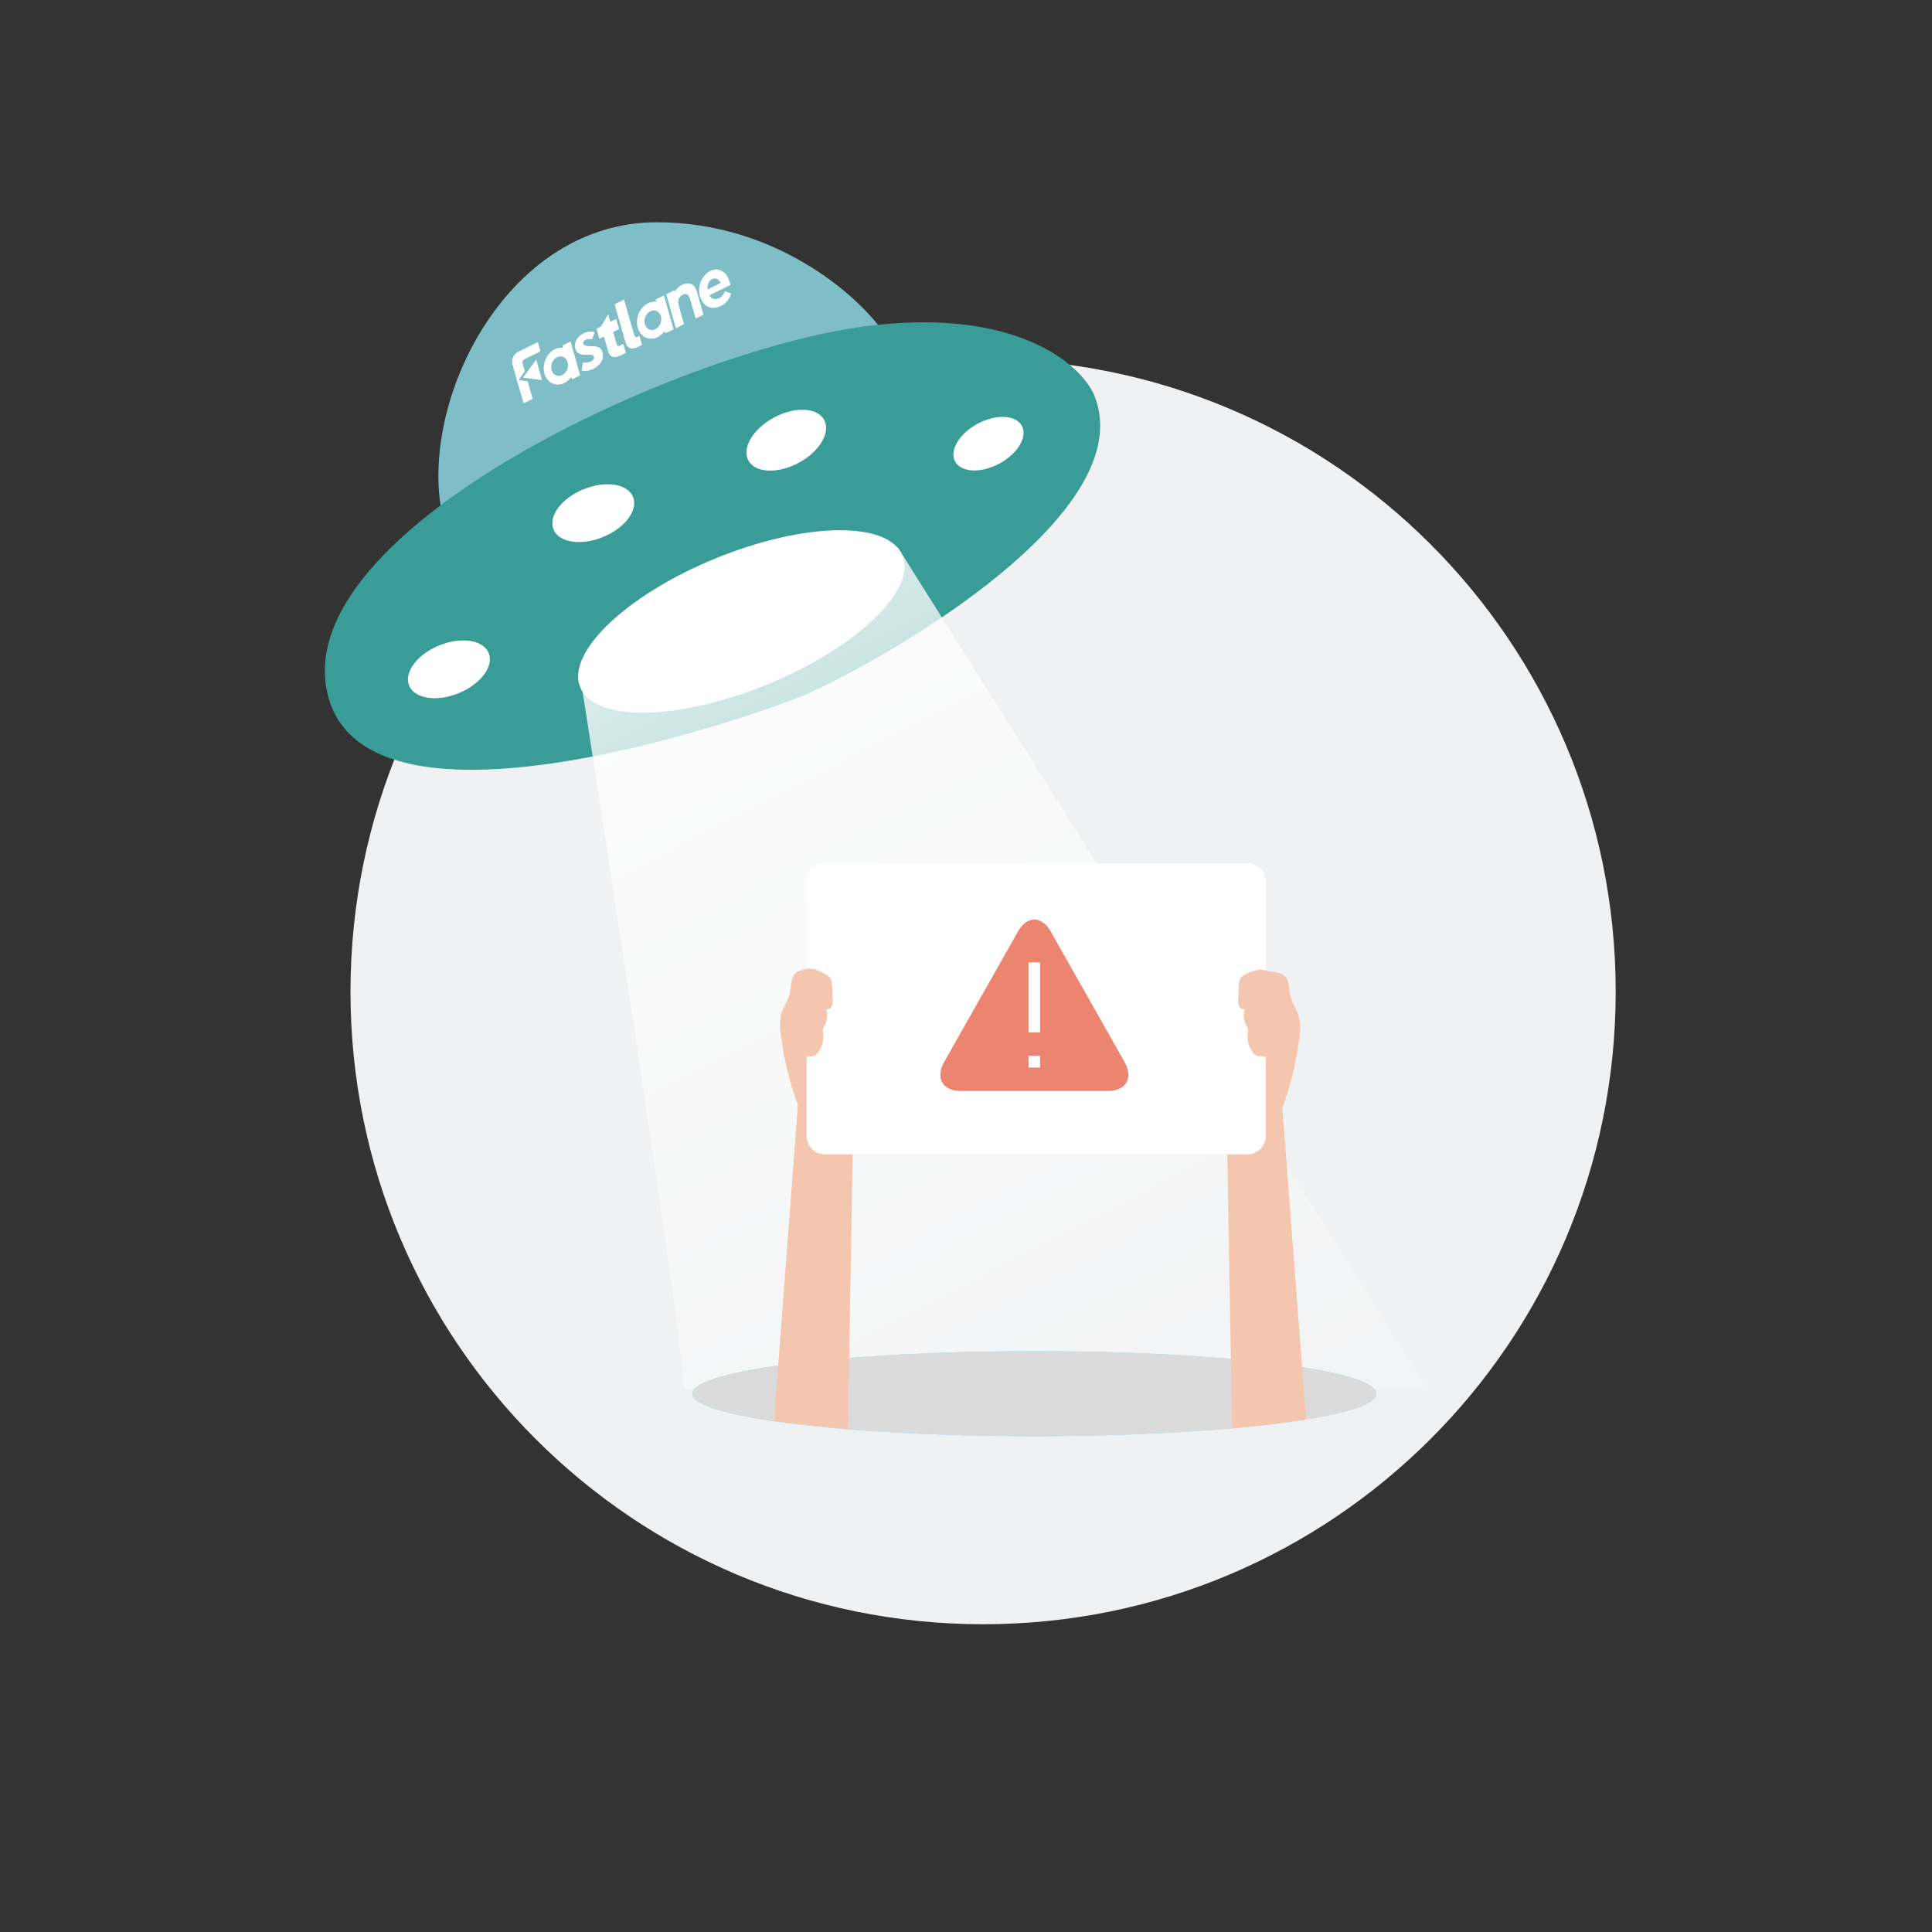 <svg width="226" height="226" viewBox="0 0 226 226" fill="none" xmlns="http://www.w3.org/2000/svg">
<rect x="0" y="0" width="226" height="226" fill="#333333" stroke="none"/>
<path d="M189 116C189 156.9 155.9 190 115 190C74.1 190 41 156.9 41 116C41 75.1 74.1 42 115 42C155.9 42 189 75.1 189 116Z" fill="#F0F1F2"/>
<path d="M76.823 26C90.637 26 100.142 34.413 103.168 38.619C97.486 46.663 79.214 62.086 51.585 59.429C49.371 46.146 59.555 26 76.823 26Z" fill="#7FBEC6"/>
<path d="M101.175 38.176C118.709 35.874 126.339 42.53 127.963 46.146C133.719 59.872 103.986 76.871 94.534 81.125C90.106 83.117 42.73 100.164 38.302 81.125C33.874 62.086 79.258 41.054 101.175 38.176Z" fill="#399C97"/>
<ellipse cx="115.63" cy="51.9" rx="4.428" ry="2.657" transform="rotate(-28.017 115.63 51.9)" fill="white"/>
<ellipse cx="91.978" cy="51.493" rx="5.029" ry="3.018" transform="rotate(-28.017 91.978 51.493)" fill="white"/>
<ellipse cx="69.398" cy="60.028" rx="5.029" ry="3.018" transform="rotate(-22.232 69.398 60.028)" fill="white"/>
<ellipse cx="52.512" cy="78.294" rx="5.029" ry="3.018" transform="rotate(-22.232 52.512 78.294)" fill="white"/>
<path opacity="0.8" d="M80 162.5C80 157 68.317 81.762 68 80L105 64L167 162.5H80Z" fill="url(#paint0_linear_153_5738)"/>
<ellipse cx="86.722" cy="72.694" rx="20.367" ry="7.97" transform="rotate(-22.233 86.722 72.694)" fill="white"/>
<path fill-rule="evenodd" clip-rule="evenodd" d="M75.922 36.508C75.494 36.829 75.284 37.411 75.442 37.938C75.635 38.583 76.305 38.794 76.839 38.398C77.257 38.089 77.462 37.483 77.308 36.975C77.11 36.327 76.443 36.119 75.922 36.508ZM76.776 35.291C76.716 35.288 76.269 35.221 75.72 35.52C75.377 35.711 75.127 35.982 74.946 36.249C74.104 37.493 74.519 39.341 75.885 39.59C76.645 39.729 77.281 39.326 77.746 38.732L77.833 38.998L78.792 38.526L77.665 34.56L76.708 35.032L76.776 35.291Z" fill="white"/>
<path fill-rule="evenodd" clip-rule="evenodd" d="M65.009 41.885C64.582 42.2 64.368 42.795 64.532 43.317C64.733 43.955 65.392 44.168 65.924 43.773C66.346 43.459 66.545 42.861 66.391 42.35C66.199 41.712 65.534 41.498 65.009 41.885ZM65.859 40.673C65.809 40.673 65.564 40.659 65.358 40.699C64.179 40.927 63.423 42.28 63.632 43.471C63.894 44.961 65.388 45.45 66.477 44.488C66.628 44.354 66.731 44.226 66.83 44.106L66.918 44.38L67.871 43.91L66.748 39.944L65.796 40.413L65.859 40.673Z" fill="white"/>
<path fill-rule="evenodd" clip-rule="evenodd" d="M82.779 33.855L84.278 33.118C84.081 32.443 83.165 32.313 82.828 33.246C82.782 33.373 82.722 33.696 82.779 33.855ZM85.544 34.336C85.477 34.31 84.851 34.086 84.805 34.067C84.716 34.254 84.547 34.7 84.012 34.923C83.627 35.084 83.186 34.946 82.99 34.547L85.451 33.334C85.326 32.797 85.132 32.247 84.712 31.885C83.151 30.539 80.836 33.2 82.174 35.292C82.483 35.775 82.927 35.987 83.333 36.013C83.82 36.045 84.376 35.848 84.799 35.489C84.989 35.328 85.155 35.135 85.266 34.949C85.368 34.783 85.486 34.506 85.544 34.336Z" fill="white"/>
<path fill-rule="evenodd" clip-rule="evenodd" d="M78.945 34.131L78.886 33.957L77.934 34.426L79.058 38.392L80.013 37.922C79.845 37.324 79.676 36.726 79.508 36.128C79.363 35.622 79.15 34.984 79.708 34.577C79.991 34.362 80.275 34.316 80.492 34.542C80.694 34.751 80.778 35.167 80.854 35.44C81.024 36.045 81.199 36.648 81.376 37.251L82.283 36.803C82.139 36.283 81.99 35.772 81.844 35.255C81.736 34.875 81.533 33.992 81.349 33.68C81.065 33.2 80.623 33.057 80.133 33.19C79.665 33.316 79.179 33.622 78.945 34.131Z" fill="white"/>
<path fill-rule="evenodd" clip-rule="evenodd" d="M61.246 47.176L62.308 46.653L61.726 44.596L60.66 44.455C60.711 44.382 61.383 43.439 61.393 43.422C61.298 43.089 61.218 42.82 61.13 42.521C61.106 42.442 61.116 42.306 61.158 42.215C61.191 42.144 61.246 42.07 61.347 42.019C61.417 41.984 61.656 41.867 61.747 41.822C62.121 41.638 62.881 41.263 63.223 41.094L62.914 40.02C62.147 40.399 61.379 40.775 60.617 41.152C60.086 41.429 59.79 41.993 59.945 42.651C59.97 42.759 60.074 43.105 60.113 43.243C60.441 44.414 60.869 45.883 61.246 47.176Z" fill="white"/>
<path fill-rule="evenodd" clip-rule="evenodd" d="M70.121 39.629L70.636 39.375C70.714 39.538 71.047 40.804 71.138 41.107C71.427 42.06 72.204 41.774 72.676 41.541C72.766 41.497 73.11 41.328 73.205 41.279L72.909 40.228C72.746 40.308 72.612 40.374 72.516 40.422C72.261 40.551 72.195 40.476 72.044 39.941C71.94 39.575 71.812 39.189 71.733 38.834L72.418 38.495L72.08 37.313L71.396 37.65L71.138 36.753C70.895 37.18 70.54 37.799 70.317 38.183C70.138 38.27 69.953 38.362 69.782 38.446C69.861 38.73 70.067 39.454 70.121 39.629Z" fill="white"/>
<path fill-rule="evenodd" clip-rule="evenodd" d="M68.192 42.422L68.034 43.346C69.406 43.646 71.004 42.296 70.422 41.043C70.093 40.337 69.337 40.564 68.737 40.478C68.604 40.459 68.414 40.417 68.314 40.331C68.163 40.2 68.232 39.992 68.311 39.891C68.553 39.582 69.09 39.66 69.268 39.673C69.298 39.599 69.531 38.982 69.572 38.863C69.015 38.642 68.16 38.913 67.701 39.384C67.234 39.861 67.08 40.662 67.485 41.153C67.918 41.677 68.729 41.421 69.232 41.519C69.636 41.597 69.639 42.29 68.671 42.399C68.513 42.416 68.269 42.424 68.192 42.422Z" fill="white"/>
<path fill-rule="evenodd" clip-rule="evenodd" d="M75.1 40.344L74.8 39.295C74.559 39.413 74.402 39.523 74.251 39.307C74.204 39.24 74.117 38.945 74.02 38.613C73.671 37.428 73.34 36.233 73.001 35.045L71.899 35.587C72.298 36.998 72.699 38.408 73.1 39.817C73.189 40.13 73.241 40.401 73.504 40.608C73.846 40.877 74.266 40.751 74.644 40.569C74.802 40.493 74.963 40.412 75.1 40.344Z" fill="white"/>
<path fill-rule="evenodd" clip-rule="evenodd" d="M61.182 44.18C61.499 44.229 62.981 44.413 63.407 44.464C63.298 44.065 62.837 42.427 62.727 42.056L61.182 44.18Z" fill="white"/>
<g clip-path="url(#clip0_153_5738)">
<path d="M121.001 168C143.093 168 161.003 165.774 161.003 163.028C161.003 160.282 143.093 158.056 121.001 158.056C98.909 158.056 81 160.282 81 163.028C81 165.774 98.909 168 121.001 168Z" fill="#68E1FD"/>
<path d="M121.001 168C143.093 168 161.003 165.774 161.003 163.028C161.003 160.282 143.093 158.056 121.001 158.056C98.909 158.056 81 160.282 81 163.028C81 165.774 98.909 168 121.001 168Z" fill="#DBDBDB"/>
<path d="M99.088 114.452C98.346 113.946 97.51 113.595 96.631 113.419C95.751 113.244 94.846 113.248 93.968 113.431C93.647 113.482 93.343 113.613 93.085 113.812C92.484 114.322 92.578 115.272 92.418 116.053C92.223 117.015 91.581 117.839 91.35 118.789C91.216 119.503 91.208 120.236 91.327 120.953C91.665 123.782 92.339 126.561 93.334 129.228L90.543 166.216C90.543 166.216 93.397 166.68 99.187 167.145L99.8 131.921L99.088 114.452Z" fill="#F5C6AF"/>
<path d="M144.249 114.769C144.992 114.266 145.829 113.919 146.708 113.747C147.587 113.575 148.492 113.582 149.368 113.768C149.69 113.82 149.994 113.95 150.254 114.149C150.852 114.659 150.761 115.609 150.918 116.392C151.116 117.355 151.758 118.179 151.989 119.128C152.124 119.842 152.131 120.574 152.009 121.29C151.674 124.12 151.001 126.898 150.005 129.565L152.783 166.037C152.783 166.037 149.675 166.563 144.122 167.091L143.526 132.256L144.249 114.769Z" fill="#F5C6AF"/>
<path d="M145.939 100.988H96.477C95.305 100.988 94.354 101.945 94.354 103.125V132.894C94.354 134.074 95.305 135.03 96.477 135.03H145.939C147.111 135.03 148.062 134.074 148.062 132.894V103.125C148.062 101.945 147.111 100.988 145.939 100.988Z" fill="white"/>
<path d="M96.63 114.006C96.847 114.115 97.033 114.279 97.168 114.483C97.279 114.722 97.334 114.984 97.327 115.249L97.403 116.895C97.438 117.166 97.406 117.441 97.309 117.697C97.258 117.823 97.165 117.926 97.045 117.99C96.925 118.053 96.787 118.072 96.655 118.044C96.752 118.364 96.784 118.701 96.747 119.034C96.711 119.367 96.608 119.689 96.445 119.981C96.362 120.104 96.298 120.238 96.254 120.379C96.233 120.55 96.242 120.722 96.28 120.89C96.337 121.303 96.306 121.723 96.19 122.123C96.073 122.523 95.873 122.894 95.602 123.21C95.52 123.313 95.418 123.4 95.303 123.465C95.152 123.53 94.99 123.564 94.826 123.567L94.08 123.631C94.043 123.643 94.004 123.647 93.966 123.641C93.927 123.636 93.891 123.622 93.859 123.6C93.826 123.578 93.8 123.549 93.781 123.515C93.761 123.481 93.75 123.443 93.748 123.404C93.181 121.596 92.924 119.705 92.987 117.811C93.016 116.857 93.13 115.907 93.327 114.973C93.446 114.427 93.679 113.595 94.26 113.373C95.011 113.107 95.98 113.63 96.63 114.006Z" fill="#F5C6AF"/>
<path d="M145.622 114.006C145.404 114.115 145.218 114.279 145.084 114.483C144.972 114.722 144.918 114.984 144.924 115.249L144.848 116.895C144.813 117.166 144.846 117.441 144.942 117.697C144.993 117.823 145.087 117.926 145.206 117.99C145.326 118.053 145.464 118.072 145.596 118.044C145.499 118.364 145.468 118.701 145.504 119.034C145.539 119.367 145.642 119.689 145.804 119.981C145.888 120.103 145.953 120.237 145.997 120.379C146.018 120.55 146.009 120.723 145.969 120.89C145.913 121.303 145.944 121.723 146.061 122.123C146.179 122.523 146.379 122.894 146.649 123.21C146.732 123.313 146.833 123.4 146.948 123.465C147.099 123.53 147.261 123.564 147.425 123.567L148.179 123.641C148.216 123.653 148.255 123.657 148.293 123.651C148.332 123.646 148.368 123.632 148.4 123.61C148.433 123.588 148.459 123.559 148.478 123.525C148.498 123.491 148.509 123.453 148.511 123.414C149.077 121.607 149.335 119.716 149.272 117.822C149.243 116.867 149.129 115.917 148.93 114.983C148.813 114.437 148.676 113.753 148.1 113.531C147.342 113.253 146.271 113.63 145.622 114.006Z" fill="#F5C6AF"/>
<path d="M131.542 124.224L122.914 108.968C121.859 107.103 120.134 107.103 119.079 108.968L110.45 124.224C109.395 126.091 110.258 127.615 112.367 127.615H129.626C131.734 127.615 132.597 126.091 131.542 124.224ZM121.678 124.88H120.314V123.512H121.678V124.88ZM121.678 120.777H120.314V112.573H121.678V120.777Z" fill="#EC856F"/>
</g>
<defs>
<linearGradient id="paint0_linear_153_5738" x1="89" y1="71" x2="139" y2="167.5" gradientUnits="userSpaceOnUse">
<stop stop-color="white"/>
<stop offset="1" stop-color="white" stop-opacity="0.2"/>
</linearGradient>
<clipPath id="clip0_153_5738">
<rect width="80" height="78" fill="white" transform="translate(81 90)"/>
</clipPath>
</defs>
</svg>
